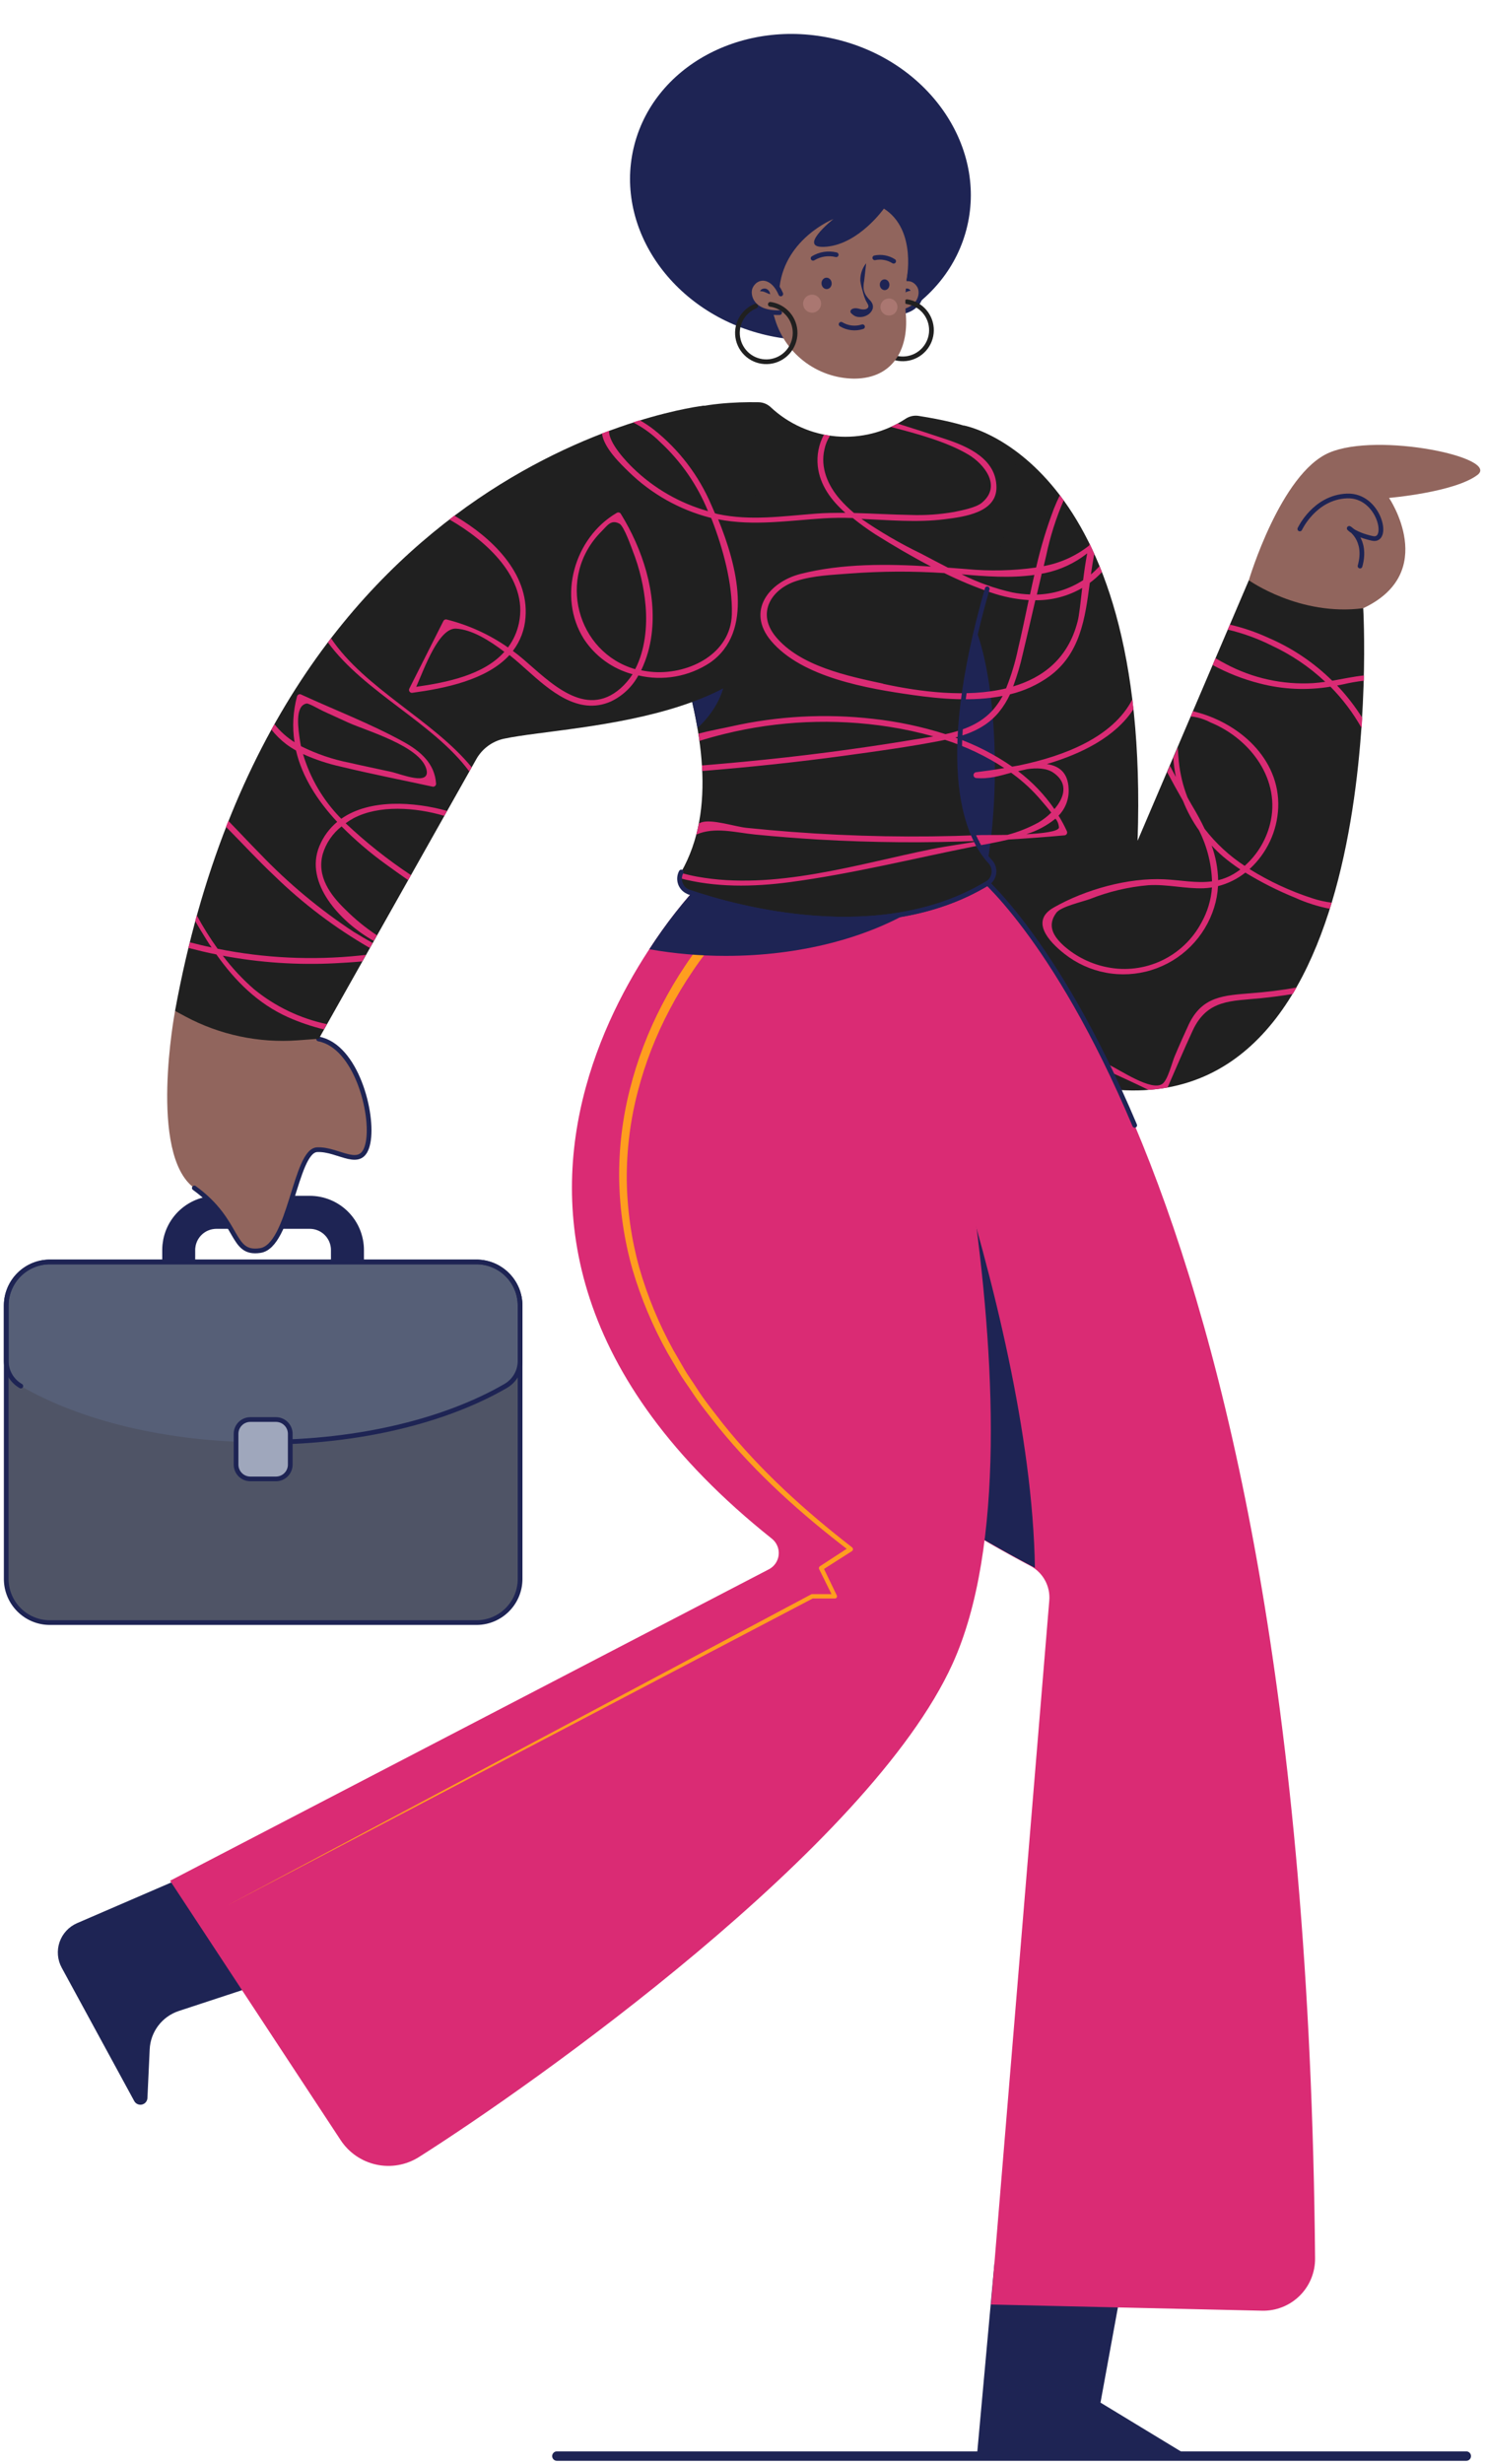 <svg width="239" height="396" viewBox="0 0 239 396" fill="none" xmlns="http://www.w3.org/2000/svg">
<path d="M34.799 194.827H49.819C51.427 194.827 52.969 195.466 54.106 196.603C55.243 197.74 55.882 199.282 55.882 200.89V208.627H28.744V200.882C28.746 199.277 29.385 197.738 30.52 196.603C31.655 195.468 33.194 194.829 34.799 194.827Z" stroke="#1E2454" stroke-width="5.305" stroke-miterlimit="10" stroke-linecap="round"/>
<path d="M76.624 202.8H8.025C4.145 202.8 1 205.945 1 209.825V253.733C1 257.613 4.145 260.758 8.025 260.758H76.624C80.504 260.758 83.649 257.613 83.649 253.733V209.825C83.649 205.945 80.504 202.8 76.624 202.8Z" fill="#4F5466"/>
<path d="M76.624 202.8H8.025C6.163 202.8 4.378 203.539 3.06 204.854C1.743 206.17 1.002 207.955 1 209.817V218.706C1.001 219.527 1.219 220.332 1.632 221.042C2.044 221.751 2.637 222.339 3.349 222.746C12.921 228.285 26.842 231.779 42.325 231.779C57.807 231.779 71.728 228.285 81.3 222.746C82.012 222.339 82.605 221.751 83.017 221.042C83.43 220.332 83.648 219.527 83.649 218.706V209.817C83.647 207.955 82.906 206.17 81.589 204.854C80.271 203.539 78.486 202.8 76.624 202.8Z" fill="#565F77"/>
<path d="M42.325 231.779C57.815 231.779 71.728 228.285 81.3 222.746C82.012 222.339 82.605 221.751 83.017 221.042C83.43 220.332 83.647 219.527 83.649 218.706V209.817C83.647 207.955 82.906 206.17 81.589 204.854C80.271 203.539 78.486 202.8 76.624 202.8H8.025C6.163 202.8 4.378 203.539 3.06 204.854C1.743 206.17 1.002 207.955 1 209.817V218.706C1.001 219.527 1.219 220.332 1.632 221.042C2.044 221.751 2.637 222.339 3.349 222.746" stroke="#1E2454" stroke-width="0.758" stroke-miterlimit="10" stroke-linecap="round"/>
<path d="M76.624 202.8H8.025C4.145 202.8 1 205.945 1 209.825V253.733C1 257.613 4.145 260.758 8.025 260.758H76.624C80.504 260.758 83.649 257.613 83.649 253.733V209.825C83.649 205.945 80.504 202.8 76.624 202.8Z" stroke="#1E2454" stroke-width="0.758" stroke-miterlimit="10" stroke-linecap="round"/>
<path d="M44.386 228.126H40.263C38.995 228.126 37.967 229.155 37.967 230.423V235.371C37.967 236.639 38.995 237.668 40.263 237.668H44.386C45.654 237.668 46.682 236.639 46.682 235.371V230.423C46.682 229.155 45.654 228.126 44.386 228.126Z" fill="#9FA7BC"/>
<path d="M44.386 228.126H40.263C38.995 228.126 37.967 229.155 37.967 230.423V235.371C37.967 236.639 38.995 237.668 40.263 237.668H44.386C45.654 237.668 46.682 236.639 46.682 235.371V230.423C46.682 229.155 45.654 228.126 44.386 228.126Z" stroke="#1E2454" stroke-width="0.758" stroke-miterlimit="10" stroke-linecap="round"/>
<path d="M89.567 394.705H235.829" stroke="#1E2454" stroke-width="1.516" stroke-miterlimit="10" stroke-linecap="round"/>
<path d="M213.776 72.749C205.955 76.106 200.854 93.248 200.854 93.248L205.886 101.637C205.886 101.637 207.008 103.501 219.255 97.742C231.501 91.982 223.408 80.016 223.408 80.016C223.408 80.016 233.888 79.129 237.617 76.333C241.345 73.537 221.604 69.391 213.776 72.749Z" fill="#91655D"/>
<path d="M200.854 93.248L182.962 135.118C185.076 73.734 155.044 68.383 155.044 68.383L142.274 109.276C142.274 109.276 136.014 172.176 179.999 175.162C223.983 178.147 219.254 97.742 219.254 97.742C209.031 99.083 200.854 93.248 200.854 93.248Z" fill="#202020"/>
<path d="M153.362 149.941C157.032 149.941 160.008 138.086 160.008 123.462C160.008 108.839 157.032 96.984 153.362 96.984C149.691 96.984 146.715 108.839 146.715 123.462C146.715 138.086 149.691 149.941 153.362 149.941Z" fill="#1E2454"/>
<path d="M201.385 159.603C196.762 159.975 193.352 160.096 191.184 164.651C190.426 166.295 189.668 167.985 188.964 169.66C188.517 170.675 187.842 173.525 186.971 174.169C185.22 175.465 180.082 171.895 178.218 171.047C172.23 168.34 166.109 165.94 159.878 163.855C158.158 163.279 156.089 162.673 154.104 161.892C154.475 162.37 154.861 162.832 155.263 163.294L156.513 163.734C166.155 166.91 175.576 170.722 184.712 175.147C185.741 175.079 186.766 174.955 187.781 174.775C189.115 171.744 190.426 168.637 191.828 165.613C194.178 160.566 198.058 160.899 202.832 160.414C204.469 160.248 206.189 160.028 207.925 159.74C208.129 159.399 208.334 159.05 208.531 158.702C206.068 159.141 203.658 159.422 201.385 159.603Z" fill="#DA2B74"/>
<path d="M51.259 166.947L28.153 162.476C28.153 162.476 23.803 185.521 31.253 190.925C38.702 196.328 37.035 201.716 41.862 200.981C46.69 200.246 47.455 184.96 50.994 184.779C54.533 184.597 58.262 188.318 59.194 183.657C60.126 178.996 57.292 168.099 51.259 166.947Z" fill="#91655D"/>
<path d="M31.252 190.909C38.709 196.312 37.035 201.701 41.862 200.965C46.689 200.23 47.455 184.945 50.994 184.763C54.533 184.581 58.261 188.302 59.194 183.641C60.126 178.981 57.276 168.098 51.244 166.969" stroke="#1E2454" stroke-width="0.758" stroke-miterlimit="10" stroke-linecap="round"/>
<path d="M176.998 386.111L180.726 365.733L159.939 363.709L157.12 394.705H191.161L176.998 386.111Z" fill="#1E2454"/>
<path d="M35.814 298.945L12.39 309.062C11.736 309.346 11.149 309.763 10.665 310.286C10.181 310.809 9.812 311.427 9.58 312.1C9.348 312.774 9.26 313.489 9.319 314.199C9.379 314.909 9.586 315.598 9.927 316.224L21.59 337.648C21.707 337.866 21.893 338.039 22.119 338.141C22.345 338.242 22.598 338.267 22.839 338.211C23.08 338.155 23.296 338.021 23.454 337.831C23.611 337.64 23.702 337.402 23.712 337.155L24.075 329.327C24.141 327.948 24.625 326.621 25.461 325.522C26.297 324.423 27.447 323.604 28.759 323.173L43.976 318.171L35.814 298.945Z" fill="#1E2454"/>
<path d="M157.142 140.362L134.779 135.118C134.779 135.118 108.876 163.802 107.216 188.924C105.314 217.661 152.565 244.692 165.729 251.649C166.723 252.178 167.54 252.987 168.079 253.976C168.618 254.964 168.855 256.09 168.76 257.212L159.385 370.348L202.938 371.341C204.061 371.373 205.178 371.177 206.223 370.766C207.269 370.355 208.22 369.737 209.021 368.95C209.821 368.162 210.454 367.221 210.882 366.182C211.309 365.143 211.523 364.029 211.509 362.906C209.933 182.103 157.142 140.362 157.142 140.362Z" fill="#DA2B74"/>
<path d="M182.5 180.845C169.541 150.168 157.143 140.362 157.143 140.362" stroke="#1E2454" stroke-width="0.758" stroke-miterlimit="10" stroke-linecap="round"/>
<path d="M140.842 149.941L125.936 151.911C120.768 158.618 113.189 169.516 108.407 181.277C107.802 183.766 107.404 186.301 107.218 188.855C105.285 218.146 154.408 245.693 166.45 251.952C165.768 209.431 140.842 149.941 140.842 149.941Z" fill="#1E2454"/>
<path d="M146.723 144.212L113.303 141.256C113.303 141.256 58.777 195.229 124.147 247.277C124.535 247.587 124.838 247.99 125.028 248.449C125.218 248.908 125.29 249.407 125.235 249.901C125.181 250.395 125.002 250.867 124.717 251.273C124.431 251.679 124.048 252.007 123.602 252.225L27.357 302.242L54.783 343.923C56.107 345.939 58.17 347.354 60.528 347.863C62.885 348.372 65.348 347.934 67.386 346.643C85.574 335.132 139.774 296.922 153.203 267.382C170.155 230.089 146.723 144.212 146.723 144.212Z" fill="#DA2B74"/>
<path d="M115.751 150.464C114.175 152.228 112.724 154.099 111.408 156.064C110.066 158.033 108.839 160.077 107.733 162.188C105.494 166.395 103.759 170.851 102.564 175.465C101.363 180.076 100.772 184.825 100.806 189.591C100.865 194.358 101.537 199.098 102.807 203.694C104.124 208.287 105.951 212.717 108.256 216.903L110.052 220.01C110.643 221.041 111.37 222.003 112.022 223.041C113.303 225.065 114.826 226.914 116.289 228.816C122.275 236.303 129.46 242.79 137.046 248.671C137.122 248.731 137.172 248.818 137.185 248.915C137.198 249.011 137.172 249.109 137.114 249.186C137.089 249.22 137.059 249.248 137.023 249.27L132.271 252.301L132.392 251.854L134.59 256.401C134.627 256.481 134.633 256.572 134.604 256.655C134.576 256.738 134.517 256.807 134.439 256.848C134.39 256.869 134.339 256.881 134.287 256.886H130.634L130.778 256.848L36.231 306.387L130.468 256.219C130.512 256.196 130.561 256.183 130.612 256.181H134.264L133.969 256.659L131.741 252.157C131.704 252.08 131.697 251.993 131.719 251.911C131.741 251.829 131.792 251.758 131.862 251.71L136.598 248.626V249.224C128.937 243.374 121.669 236.894 115.561 229.377C114.045 227.467 112.53 225.588 111.211 223.564C110.544 222.556 109.809 221.586 109.195 220.533L107.354 217.395C104.982 213.154 103.094 208.659 101.723 203.997C100.395 199.309 99.677 194.47 99.586 189.598C99.513 184.722 100.084 179.858 101.284 175.131C102.471 170.396 104.214 165.817 106.475 161.49C107.593 159.328 108.833 157.23 110.188 155.208C111.539 153.164 113.03 151.217 114.652 149.38C114.719 149.306 114.8 149.245 114.89 149.202C114.98 149.159 115.079 149.134 115.179 149.129C115.279 149.124 115.379 149.139 115.473 149.173C115.567 149.207 115.654 149.259 115.728 149.327C115.876 149.462 115.965 149.65 115.975 149.85C115.985 150.051 115.915 150.247 115.781 150.396L115.751 150.464Z" fill="#FF9E1F"/>
<path d="M146.723 144.212L113.303 141.256C109.994 144.729 107.025 148.51 104.436 152.548C108.497 153.262 112.612 153.62 116.736 153.617C128.671 153.617 139.47 150.714 147.193 146.038C146.897 144.826 146.723 144.212 146.723 144.212Z" fill="#1E2454"/>
<path d="M145.685 67.277C142.374 69.462 138.423 70.466 134.471 70.124C130.52 69.783 126.799 68.118 123.912 65.397C123.37 64.908 122.665 64.638 121.934 64.64C114.629 64.518 101.518 65.632 100.806 75.113C99.836 87.769 121.055 119.901 109.566 140.135C109.411 140.422 109.319 140.74 109.297 141.067C109.276 141.393 109.325 141.721 109.441 142.027C109.558 142.332 109.739 142.609 109.973 142.839C110.206 143.068 110.486 143.244 110.794 143.355C118.547 145.993 141.6 152.366 158.787 141.961C159.072 141.786 159.314 141.55 159.497 141.271C159.68 140.992 159.8 140.676 159.847 140.345C159.894 140.014 159.867 139.677 159.769 139.358C159.671 139.039 159.504 138.745 159.28 138.498C155.438 134.39 149.011 121.265 162.433 83.282C165.881 73.521 162.887 69.209 147.799 66.845C147.065 66.718 146.31 66.872 145.685 67.277Z" fill="#202020"/>
<path d="M112.18 117.013C115.075 114.308 116.803 110.951 116.803 107.358C116.803 101.425 112.196 96.249 105.314 93.407C107.861 100.689 110.786 108.927 112.18 117.013Z" fill="#1E2454"/>
<path d="M155.568 36.33C158.639 23.195 149.116 9.738 134.298 6.273C119.48 2.809 104.977 10.648 101.906 23.784C98.835 36.919 108.358 50.376 123.176 53.84C137.995 57.305 152.497 49.465 155.568 36.33Z" fill="#1E2454"/>
<path d="M147.866 45.952C148.518 47.066 148.185 50.051 143.728 50.309L143.031 48.725C143.713 44.315 146.722 43.981 147.866 45.952Z" fill="#91655D"/>
<path d="M143.729 50.309C148.185 50.051 148.519 47.066 147.867 45.952C146.844 44.193 144.328 44.269 143.32 47.467" stroke="#1E2454" stroke-width="0.758" stroke-miterlimit="10" stroke-linecap="round"/>
<path d="M145.867 48.49C146.975 48.653 147.986 49.213 148.712 50.067C149.437 50.92 149.828 52.008 149.81 53.128C149.793 54.248 149.369 55.323 148.617 56.154C147.866 56.984 146.837 57.513 145.725 57.641C144.612 57.77 143.491 57.489 142.57 56.852C141.649 56.214 140.991 55.264 140.719 54.177C140.447 53.09 140.579 51.942 141.091 50.946C141.604 49.95 142.46 49.174 143.502 48.763" stroke="#202020" stroke-width="0.758" stroke-miterlimit="10" stroke-linecap="round"/>
<path d="M146.449 46.732C146.182 46.755 145.924 46.835 145.691 46.967C145.449 47.117 145.195 47.249 144.933 47.361C144.921 47.18 144.962 46.999 145.051 46.84C145.14 46.681 145.272 46.551 145.433 46.467C145.608 46.375 145.808 46.346 146.002 46.383C146.099 46.4 146.191 46.441 146.269 46.502C146.347 46.562 146.409 46.642 146.449 46.732Z" fill="#1E2454"/>
<path d="M145.654 50.15C145.497 47.277 145.767 44.396 146.457 41.602C146.457 41.602 148.435 32.925 138.545 32.318C122.123 31.295 123.252 45.111 124.321 50.051C124.321 50.051 124.321 50.089 124.321 50.112C124.374 50.347 124.427 50.567 124.472 50.756C124.518 50.946 124.51 50.878 124.51 50.832C125.259 53.675 126.919 56.194 129.237 58.004C131.554 59.813 134.4 60.813 137.34 60.851C143.949 60.851 146.245 55.644 145.654 50.15Z" fill="#91655D"/>
<path d="M123.837 40.018L123.45 47.968C124.491 46.422 125.369 44.774 126.072 43.049C126.747 41.079 123.837 40.018 123.837 40.018Z" fill="#1E2454"/>
<path d="M142.16 33.523C142.16 33.523 138.219 39.116 133.006 39.639C127.792 40.162 134.044 35.198 134.044 35.198C134.044 35.198 126.382 38.229 125.389 46.027C124.397 53.825 117.47 43.754 121.524 35.418C125.579 27.082 144.472 25.657 147.291 33.591C150.11 41.526 145.775 45.118 145.775 45.118C145.775 45.118 147.579 36.979 142.16 33.523Z" fill="#1E2454"/>
<path d="M134.491 40.942C133.864 40.787 133.213 40.758 132.574 40.855C131.936 40.953 131.323 41.176 130.771 41.511" stroke="#1E2454" stroke-width="0.758" stroke-miterlimit="10" stroke-linecap="round"/>
<path d="M139.303 42.375L138.993 45.11C138.898 45.559 138.867 46.018 138.902 46.474C138.978 46.929 139.168 47.357 139.455 47.717C139.589 47.897 139.736 48.067 139.894 48.225C140.1 48.42 140.256 48.662 140.349 48.93C140.398 49.089 140.414 49.257 140.396 49.422C140.377 49.588 140.325 49.748 140.243 49.892C140.1 50.149 139.901 50.369 139.659 50.536C139.216 50.842 138.681 50.986 138.144 50.946C137.88 50.939 137.623 50.866 137.395 50.734C137.167 50.601 136.976 50.413 136.84 50.188C136.84 50.188 136.84 50.188 136.84 50.135C136.84 50.082 136.84 50.135 136.878 50.135C137.247 50.362 137.688 50.443 138.114 50.362C138.51 50.304 138.884 50.142 139.197 49.892C139.515 49.642 139.72 49.385 139.667 49.135C139.621 48.952 139.541 48.78 139.432 48.627C139.299 48.414 139.19 48.188 139.106 47.952C138.909 47.49 138.826 47.013 138.682 46.558C138.535 46.088 138.431 45.606 138.371 45.118C138.339 44.13 138.65 43.16 139.25 42.375H139.303C139.303 42.359 139.303 42.375 139.303 42.375Z" fill="#1E2454"/>
<path d="M142.335 46.621C142.761 46.591 143.079 46.181 143.046 45.705C143.013 45.229 142.64 44.867 142.214 44.897C141.789 44.927 141.47 45.337 141.504 45.813C141.537 46.289 141.909 46.651 142.335 46.621Z" fill="#1E2454"/>
<path d="M140.697 41.435C141.74 41.214 142.828 41.41 143.729 41.981" stroke="#1E2454" stroke-width="0.758" stroke-miterlimit="10" stroke-linecap="round"/>
<path d="M142.972 50.711C143.73 50.711 144.344 50.097 144.344 49.339C144.344 48.582 143.73 47.968 142.972 47.968C142.215 47.968 141.601 48.582 141.601 49.339C141.601 50.097 142.215 50.711 142.972 50.711Z" fill="#AA7771"/>
<path d="M133.009 46.455C133.46 46.424 133.797 45.989 133.761 45.483C133.726 44.978 133.332 44.594 132.881 44.626C132.43 44.657 132.093 45.093 132.129 45.598C132.164 46.103 132.558 46.487 133.009 46.455Z" fill="#1E2454"/>
<path d="M130.611 50.248C131.41 50.248 132.058 49.6 132.058 48.801C132.058 48.002 131.41 47.353 130.611 47.353C129.812 47.353 129.164 48.002 129.164 48.801C129.164 49.6 129.812 50.248 130.611 50.248Z" fill="#AA7771"/>
<path d="M139.675 49.362C139.675 49.362 139.432 49.983 138.159 49.62C137.052 49.294 136.461 49.983 136.946 50.377C137.248 50.589 137.602 50.714 137.97 50.736C138.338 50.759 138.705 50.679 139.03 50.506C139.315 50.302 139.556 50.044 139.743 49.748" fill="#1E2454"/>
<path d="M135.28 52.113C135.791 52.422 136.363 52.617 136.957 52.686C137.551 52.754 138.152 52.693 138.72 52.507" stroke="#1E2454" stroke-width="0.758" stroke-miterlimit="10" stroke-linecap="round"/>
<path d="M120.706 46.133C120.137 47.346 120.751 50.415 125.389 50.271L126.003 48.551C124.844 44.049 121.706 43.989 120.706 46.133Z" fill="#91655D"/>
<path d="M125.389 50.241C120.751 50.385 120.137 47.316 120.706 46.103C121.6 44.186 124.215 44.034 125.579 47.24" stroke="#1E2454" stroke-width="0.758" stroke-miterlimit="10" stroke-linecap="round"/>
<path d="M122.244 46.808C122.277 46.715 122.333 46.631 122.405 46.564C122.478 46.496 122.565 46.448 122.661 46.422C122.852 46.353 123.061 46.353 123.252 46.422C123.425 46.495 123.574 46.615 123.681 46.769C123.789 46.924 123.85 47.105 123.858 47.293C123.577 47.193 123.302 47.08 123.032 46.952C122.785 46.842 122.515 46.793 122.244 46.808Z" fill="#1E2454"/>
<path d="M123.897 48.907C125.012 49.066 126.031 49.625 126.764 50.48C127.497 51.335 127.894 52.427 127.88 53.553C127.867 54.679 127.445 55.762 126.692 56.599C125.939 57.437 124.907 57.971 123.789 58.104C122.671 58.237 121.543 57.958 120.615 57.32C119.687 56.682 119.023 55.728 118.747 54.636C118.47 53.544 118.601 52.39 119.114 51.387C119.626 50.384 120.486 49.603 121.533 49.187" stroke="#202020" stroke-width="0.758" stroke-miterlimit="10" stroke-linecap="round"/>
<path d="M110.794 143.356C118.555 145.993 141.6 152.359 158.78 141.969" stroke="#1E2454" stroke-width="0.758" stroke-miterlimit="10" stroke-linecap="round"/>
<path d="M127.875 90.641L113.241 65.185C113.241 65.185 44.552 72.764 28.152 162.46L29.729 163.309C35.298 166.307 41.609 167.65 47.916 167.182L51.281 166.932L76.615 121.985C77.086 121.154 77.727 120.433 78.496 119.869C79.266 119.304 80.146 118.91 81.079 118.711C92.212 116.354 130.611 116.225 127.875 90.641Z" fill="#202020"/>
<path d="M209.055 85.01C209.055 85.01 211.419 79.91 216.633 79.705C221.847 79.501 223.59 87.155 220.733 86.526C217.876 85.897 217.004 84.912 217.004 84.912C217.004 84.912 219.967 86.602 218.74 90.974" stroke="#1E2454" stroke-width="0.758" stroke-linecap="round" stroke-linejoin="round"/>
<path d="M44.203 140.817C48.798 145.278 53.93 149.149 59.481 152.343L59.935 151.54C58.925 150.979 57.915 150.388 56.904 149.767C51.427 146.166 46.373 141.959 41.839 137.225C40.111 135.474 38.436 133.671 36.723 131.92C36.602 132.238 36.473 132.557 36.344 132.875C38.974 135.527 41.482 138.263 44.203 140.817Z" fill="#DA2B74"/>
<path d="M192.837 133.435C194.125 135.983 194.841 138.782 194.936 141.635C192.45 141.976 189.904 141.438 187.289 141.309C181.431 141.021 174.527 142.961 169.45 145.856C165.706 147.993 168.624 151.267 171.185 153.275C173.132 154.816 175.424 155.86 177.864 156.316C180.304 156.773 182.818 156.628 185.19 155.896C187.561 155.163 189.719 153.864 191.477 152.111C193.234 150.358 194.538 148.203 195.277 145.834C195.624 144.722 195.832 143.571 195.898 142.408C197.5 142.001 198.998 141.26 200.294 140.233C202.867 141.803 205.564 143.161 208.357 144.295C210.124 145.092 211.978 145.679 213.881 146.046L214.185 145.061C213.155 144.934 212.14 144.708 211.153 144.386C207.577 143.237 204.156 141.651 200.968 139.665C202.347 138.406 203.464 136.889 204.256 135.198C205.048 133.508 205.499 131.678 205.583 129.813C205.901 121.848 199.111 115.998 191.866 114.3L191.503 115.157H191.745C192.779 115.293 193.78 115.614 194.701 116.104C201.135 118.741 206.106 125.365 204.242 132.526C203.577 135.087 202.166 137.392 200.187 139.15C197.725 137.544 195.55 135.535 193.753 133.208C193.155 131.943 192.473 130.7 191.745 129.487C191.488 129.04 191.222 128.593 190.987 128.146C190.265 126.293 189.796 124.35 189.593 122.371C189.532 121.742 189.457 120.924 189.426 120.098L188.706 121.788C188.776 122.821 188.915 123.849 189.123 124.864C188.797 124.266 188.471 123.659 188.161 123.053L187.721 124.091C188.532 125.607 189.388 127.176 190.267 128.699C190.931 130.375 191.793 131.965 192.837 133.435ZM193.208 148.312C191.79 150.957 189.562 153.077 186.851 154.362C184.139 155.647 181.087 156.028 178.142 155.45C175.508 154.947 173.059 153.74 171.056 151.957C169.488 150.517 168.313 148.774 169.92 146.652C170.678 145.69 174.057 144.932 175.308 144.477C178.317 143.28 181.486 142.532 184.713 142.257C187.698 142.075 190.608 142.848 193.579 142.749C194.031 142.73 194.482 142.685 194.928 142.613C194.784 144.616 194.197 146.563 193.208 148.312ZM196.717 137.657C197.602 138.397 198.528 139.088 199.49 139.725C199.148 139.985 198.791 140.226 198.422 140.445C197.644 140.906 196.801 141.246 195.921 141.453C195.876 139.549 195.52 137.665 194.867 135.876C195.45 136.504 196.067 137.099 196.717 137.657Z" fill="#DA2B74"/>
<path d="M197.467 101.182C199.921 101.762 202.299 102.626 204.553 103.759C207.674 105.211 210.546 107.147 213.063 109.496C213.094 109.517 213.122 109.542 213.146 109.571C212.51 109.662 211.858 109.738 211.199 109.784C206.315 110.067 201.448 108.997 197.133 106.692C196.762 106.495 196.156 106.176 195.504 105.782L195.034 106.873C197.428 108.171 199.973 109.167 202.612 109.837C206.324 110.803 210.197 110.979 213.98 110.352C215.937 112.332 217.622 114.565 218.989 116.991C219.027 116.437 219.065 115.899 219.095 115.361C217.925 113.499 216.572 111.757 215.056 110.162L215.92 109.996C217.055 109.73 218.203 109.527 219.361 109.389V108.548C217.693 108.723 216.011 109.094 214.268 109.397C211.299 106.468 207.805 104.123 203.969 102.486C201.996 101.576 199.933 100.872 197.815 100.386L197.467 101.182Z" fill="#DA2B74"/>
<path d="M46.03 119.59C46.531 119.965 47.058 120.305 47.606 120.606C48.599 124.887 51.1 128.722 54.23 132.079C52.976 133.124 51.996 134.458 51.373 135.967C48.895 141.885 54.7 148.175 60.111 151.207L60.618 150.305C58.799 149.104 57.106 147.723 55.563 146.182C53.123 143.825 50.933 140.877 51.903 137.263C52.43 135.5 53.489 133.944 54.934 132.807C57.131 135.016 59.503 137.044 62.028 138.869C63.218 139.741 64.43 140.59 65.643 141.438L66.097 140.635C62.361 138.163 58.844 135.374 55.586 132.299C55.988 132.007 56.408 131.741 56.844 131.503C60.952 129.321 66.81 129.737 71.455 131.109L71.902 130.313C66.597 128.836 59.474 128.351 54.889 131.579L54.798 131.488C51.967 128.599 49.885 125.06 48.735 121.181C50.7 122.069 52.753 122.75 54.859 123.212C59.724 124.387 64.65 125.35 69.545 126.411C69.615 126.429 69.687 126.431 69.757 126.418C69.827 126.404 69.893 126.374 69.95 126.331C70.007 126.288 70.054 126.233 70.086 126.169C70.118 126.105 70.135 126.035 70.137 125.963C69.932 122.682 67.621 120.719 64.877 119.204C59.641 116.316 53.889 114.119 48.455 111.625C48.393 111.59 48.324 111.57 48.253 111.566C48.183 111.561 48.112 111.573 48.046 111.6C47.98 111.627 47.922 111.669 47.874 111.722C47.827 111.774 47.792 111.837 47.773 111.906C47.126 114.309 46.989 116.82 47.371 119.279C46.139 118.504 45.048 117.525 44.143 116.384C43.976 116.672 43.809 116.953 43.65 117.248C44.343 118.125 45.143 118.911 46.03 119.59ZM49.296 113.058C49.652 112.989 51.456 114.043 51.956 114.27L55.95 116.096C58.898 117.438 67.56 119.886 68.575 123.599C69.333 126.441 64.415 124.357 62.884 124.031C60.671 123.546 58.443 123.091 56.23 122.583C53.516 122.049 50.885 121.152 48.41 119.916C48.341 119.613 48.288 119.31 48.243 118.999C48.023 117.415 47.318 113.414 49.311 113.058H49.296Z" fill="#DA2B74"/>
<path d="M52.092 165.431L52.569 164.582C48.272 163.673 44.254 161.747 40.853 158.967C38.999 157.352 37.318 155.549 35.837 153.586C41.792 154.706 47.859 155.113 53.911 154.799C55.275 154.73 56.745 154.64 58.253 154.503L58.844 153.45L57.905 153.556C50.26 154.354 42.538 153.988 35.003 152.472C33.771 150.754 32.65 148.959 31.646 147.099L31.396 148.024C32.01 149.085 32.646 150.115 33.275 151.123C33.518 151.51 33.76 151.881 34.033 152.26C32.858 152.017 31.691 151.729 30.532 151.434C30.456 151.729 30.388 152.033 30.312 152.336C31.828 152.722 33.29 153.094 34.798 153.382C37.83 157.656 41.452 161.286 46.34 163.476C48.195 164.299 50.12 164.953 52.092 165.431Z" fill="#DA2B74"/>
<path d="M75.478 123.978L75.857 123.303C69.726 115.793 58.654 110.648 53.236 102.569L52.736 103.236C58.632 111.292 69.719 116.172 75.478 123.978Z" fill="#DA2B74"/>
<path d="M162.22 134.913C165.216 134.737 168.201 134.514 171.177 134.246C171.258 134.245 171.337 134.222 171.407 134.181C171.477 134.14 171.534 134.081 171.575 134.011C171.615 133.941 171.637 133.862 171.638 133.781C171.638 133.7 171.618 133.62 171.579 133.549C171.188 132.699 170.745 131.874 170.253 131.079C170.804 130.514 171.233 129.842 171.512 129.104C171.791 128.365 171.914 127.578 171.874 126.789C171.783 124.167 170.359 123.091 168.373 122.788C174.042 121.106 179.415 118.4 182.295 113.974C182.242 113.444 182.181 112.914 182.12 112.391C179.006 118.453 171.23 121.485 163.932 123C163.546 123.061 163.175 123.137 162.788 123.205C159.963 121.243 156.886 119.67 153.641 118.529C156.301 117.817 158.779 116.703 160.628 114.482C161.354 113.595 161.965 112.62 162.447 111.58C164.718 111.039 166.863 110.061 168.76 108.7C173.761 105.047 174.527 99.341 175.277 93.672C175.977 93.151 176.631 92.57 177.232 91.937L176.846 90.974C176.416 91.454 175.952 91.902 175.459 92.316C175.611 91.202 175.785 90.095 175.997 89.012C175.739 88.436 175.474 87.875 175.239 87.337C175.239 87.45 175.186 87.564 175.163 87.678C173.036 89.355 170.53 90.487 167.865 90.974C168.002 90.406 168.131 89.838 168.267 89.269C168.901 86.232 169.84 83.266 171.071 80.418L170.457 79.592C170.109 80.296 169.79 81.024 169.495 81.767C168.328 84.842 167.375 87.995 166.645 91.202C162.93 91.726 159.165 91.81 155.429 91.452L152.459 91.224C150.989 90.467 149.541 89.709 148.109 88.951C144.783 87.345 141.585 85.486 138.545 83.388C142.986 83.578 147.434 83.995 151.845 83.457C155.073 83.055 160.325 82.396 160.264 78.258C160.204 73.802 155.793 71.801 152.178 70.596C149.587 69.727 146.982 68.886 144.365 68.073C144.009 68.262 143.653 68.444 143.289 68.611C147.457 69.695 152.216 70.968 155.755 73.059C158.112 74.454 161.28 78.046 157.877 80.827C156.93 81.585 154.74 82.009 153.489 82.267C151.144 82.682 148.761 82.845 146.381 82.752C143.35 82.706 140.356 82.517 137.355 82.441C136.519 81.748 135.741 80.988 135.029 80.168C133.142 77.97 131.922 75.166 132.596 72.226C132.76 71.439 133.066 70.69 133.498 70.013C133.164 69.967 132.839 69.914 132.513 69.854C131.68 71.405 131.336 73.173 131.528 74.924C131.861 77.955 133.695 80.418 135.968 82.418C134.347 82.418 132.725 82.418 131.088 82.555C125.867 82.957 120.66 83.722 115.462 82.615L114.992 82.494C114.802 82.04 114.605 81.6 114.416 81.176C112.396 76.425 109.217 72.256 105.17 69.05C104.452 68.488 103.692 67.981 102.897 67.535L101.813 67.876C103.435 68.707 104.918 69.786 106.208 71.074C109.539 74.162 112.154 77.94 113.87 82.146C109.306 80.866 105.137 78.461 101.745 75.151C101.055 74.484 97.88 71.286 97.956 69.232L96.819 69.657C97.107 71.983 99.85 74.59 101.108 75.81C104.748 79.363 109.251 81.904 114.173 83.184L114.37 83.229L114.499 83.532C116.272 88.117 117.841 93.778 117.705 98.727C117.53 105.062 110.884 108.336 105.223 108.003C104.517 107.959 103.816 107.863 103.124 107.715C103.986 105.913 104.549 103.983 104.791 102.001C105.663 95.279 103.344 88.239 99.85 82.578C99.786 82.474 99.684 82.398 99.565 82.367C99.447 82.336 99.321 82.352 99.214 82.411C92.393 86.367 89.612 95.877 93.909 102.69C95.737 105.473 98.522 107.487 101.737 108.351C101.199 109.196 100.546 109.961 99.797 110.625C94.114 115.604 88.384 109.534 84.178 105.949C83.625 105.472 83.057 105.032 82.488 104.608C83.68 103.05 84.387 101.176 84.519 99.219C85.095 92.05 78.972 86.336 73.349 83.025L73.069 82.866L72.273 83.479L72.402 83.555C77.972 86.753 85.035 92.869 83.458 100.152C83.164 101.563 82.564 102.893 81.7 104.047C78.715 101.968 75.377 100.448 71.848 99.561C71.75 99.532 71.645 99.537 71.55 99.576C71.455 99.614 71.376 99.684 71.326 99.773C69.492 103.395 67.663 107.02 65.839 110.648C65.795 110.727 65.776 110.818 65.783 110.909C65.79 111 65.823 111.087 65.878 111.159C65.934 111.231 66.009 111.286 66.095 111.316C66.18 111.346 66.273 111.351 66.362 111.33C71.477 110.632 78.267 109.299 81.943 105.267C82.996 106.116 83.959 106.965 84.762 107.692C88.399 110.936 92.999 115.02 98.213 112.747C100.113 111.861 101.676 110.386 102.669 108.541C104.627 109.005 106.659 109.064 108.64 108.713C110.621 108.363 112.509 107.61 114.188 106.502C121.342 101.538 118.5 90.793 115.507 83.457C121.153 84.571 126.837 83.654 132.543 83.297C134.059 83.199 135.612 83.199 137.151 83.245C138.308 84.177 139.512 85.05 140.758 85.859C143.623 87.647 146.639 89.428 149.738 91.043C142.736 90.611 135.446 90.535 128.777 92.225C123.639 93.528 119.993 98.227 124.025 103.001C129.012 108.897 139.614 110.67 146.76 111.686C151.307 112.338 156.506 112.77 161.265 111.837C160.859 112.583 160.379 113.287 159.832 113.937C157.802 116.301 155.005 117.339 152.065 117.983C148.279 116.778 144.382 115.953 140.432 115.52C132.796 114.646 125.067 115.061 117.568 116.748C116.219 117.051 114.302 117.385 112.339 117.9C112.4 118.287 112.453 118.658 112.506 119.06C113.835 118.65 115.166 118.281 116.5 117.953C125.16 115.82 134.157 115.426 142.971 116.794C145.384 117.17 147.773 117.688 150.125 118.347C149.086 118.529 148.056 118.681 147.048 118.847C137.924 120.363 128.754 121.555 119.539 122.424C117.402 122.629 115.272 122.818 113.135 122.993H112.908C112.908 123.296 112.908 123.599 112.961 123.902C120.66 123.281 128.337 122.47 135.991 121.424C141.084 120.727 146.222 120.022 151.269 119.044L151.989 118.893C155.361 119.974 158.573 121.504 161.538 123.44H161.485C159.916 123.713 158.4 123.925 156.983 124.099C156.87 124.114 156.765 124.169 156.69 124.255C156.614 124.34 156.573 124.451 156.573 124.565C156.573 124.679 156.614 124.79 156.69 124.876C156.765 124.961 156.87 125.017 156.983 125.031C159.067 125.221 160.772 124.683 162.629 124.182L162.887 124.372C164.582 125.612 166.124 127.049 167.479 128.654C167.706 128.926 168.419 129.722 169.078 130.586C168.453 131.207 167.753 131.747 166.994 132.193C165.42 133.051 163.749 133.715 162.015 134.171C159.81 134.216 157.877 134.171 157.316 134.216C147.319 134.619 137.306 134.442 127.329 133.686C124.899 133.504 122.469 133.287 120.039 133.034C118.175 132.837 114.431 131.571 112.771 132.17C112.642 132.215 112.529 132.276 112.407 132.329C112.286 132.935 112.15 133.526 111.998 134.118C114.939 132.829 118.258 133.792 121.494 134.118C124.899 134.451 128.304 134.719 131.709 134.921C140.388 135.422 149.086 135.488 157.771 135.118C155.081 135.603 152.36 135.952 149.92 136.444C137.795 138.892 124.502 143.143 112.097 140.877C111.225 140.718 110.369 140.514 109.513 140.279C109.384 140.541 109.312 140.828 109.3 141.12C115.022 142.636 121.047 142.56 127.041 141.764C137.014 140.438 146.881 137.975 156.725 136.012C158.188 135.739 160.143 135.413 162.22 134.913ZM66.945 110.375C68.294 107.306 70.583 100.849 73.372 101.023C75.91 101.182 78.677 102.895 81.117 104.752C77.797 108.488 71.848 109.67 66.945 110.375ZM102.162 107.54C92.825 104.873 89.377 92.763 96.758 85.382C97.706 84.434 98.274 83.449 99.623 84.154C100.381 84.571 101.578 88.064 101.752 88.496C102.876 91.35 103.578 94.352 103.836 97.408C104.109 100.697 103.746 104.486 102.162 107.54ZM167.547 92.187L168.085 92.096C170.558 91.577 172.877 90.493 174.86 88.928C174.587 90.368 174.375 91.838 174.201 93.24C171.98 94.68 169.405 95.48 166.759 95.552C167.017 94.43 167.282 93.308 167.547 92.187ZM174.057 94.46C173.777 96.878 173.58 98.932 173.299 99.932C171.783 105.782 167.812 108.874 162.947 110.314C163.589 108.597 164.111 106.837 164.508 105.047C165.198 102.19 165.857 99.326 166.517 96.461C169.163 96.5 171.77 95.816 174.057 94.483V94.46ZM166.365 92.369C166.122 93.422 165.888 94.475 165.668 95.529C164.705 95.502 163.747 95.393 162.803 95.203C159.978 94.571 157.242 93.594 154.657 92.293C158.537 92.634 162.5 92.937 166.365 92.391V92.369ZM142.054 109.875C136.325 108.639 128.708 107.063 124.783 102.342C121.623 98.553 124.025 94.65 128.125 93.354C130.876 92.475 133.862 92.391 136.719 92.164C141.763 91.786 146.828 91.764 151.875 92.096C154.286 93.284 156.769 94.319 159.31 95.195C161.29 95.887 163.355 96.305 165.448 96.438C164.887 99.076 164.349 101.705 163.735 104.282C163.283 106.449 162.639 108.572 161.81 110.625C155.513 112.163 147.919 111.171 142.054 109.897V109.875ZM163.773 123.925L165.236 123.599C166.592 123.402 168.267 123.387 169.396 124.16C171.958 125.903 171.124 128.244 169.586 130.025C167.982 127.704 166.02 125.653 163.773 123.948V123.925ZM169.745 131.549C170.095 131.958 170.298 132.473 170.321 133.011C170.154 133.633 167.759 133.921 165.062 134.065C166.767 133.539 168.357 132.693 169.745 131.571V131.549Z" fill="#DA2B74"/>
<path d="M109.567 140.135C109.411 140.422 109.319 140.74 109.298 141.067C109.276 141.394 109.326 141.721 109.442 142.027C109.559 142.332 109.74 142.609 109.973 142.839C110.207 143.068 110.487 143.244 110.795 143.355C118.555 145.993 141.601 152.358 158.781 141.969C159.067 141.794 159.311 141.559 159.496 141.279C159.68 141 159.801 140.683 159.848 140.351C159.896 140.019 159.87 139.681 159.772 139.361C159.674 139.04 159.506 138.746 159.281 138.498C155.848 134.822 150.361 123.963 158.781 94.627" stroke="#1E2454" stroke-width="0.758" stroke-miterlimit="10" stroke-linecap="round"/>
</svg>
